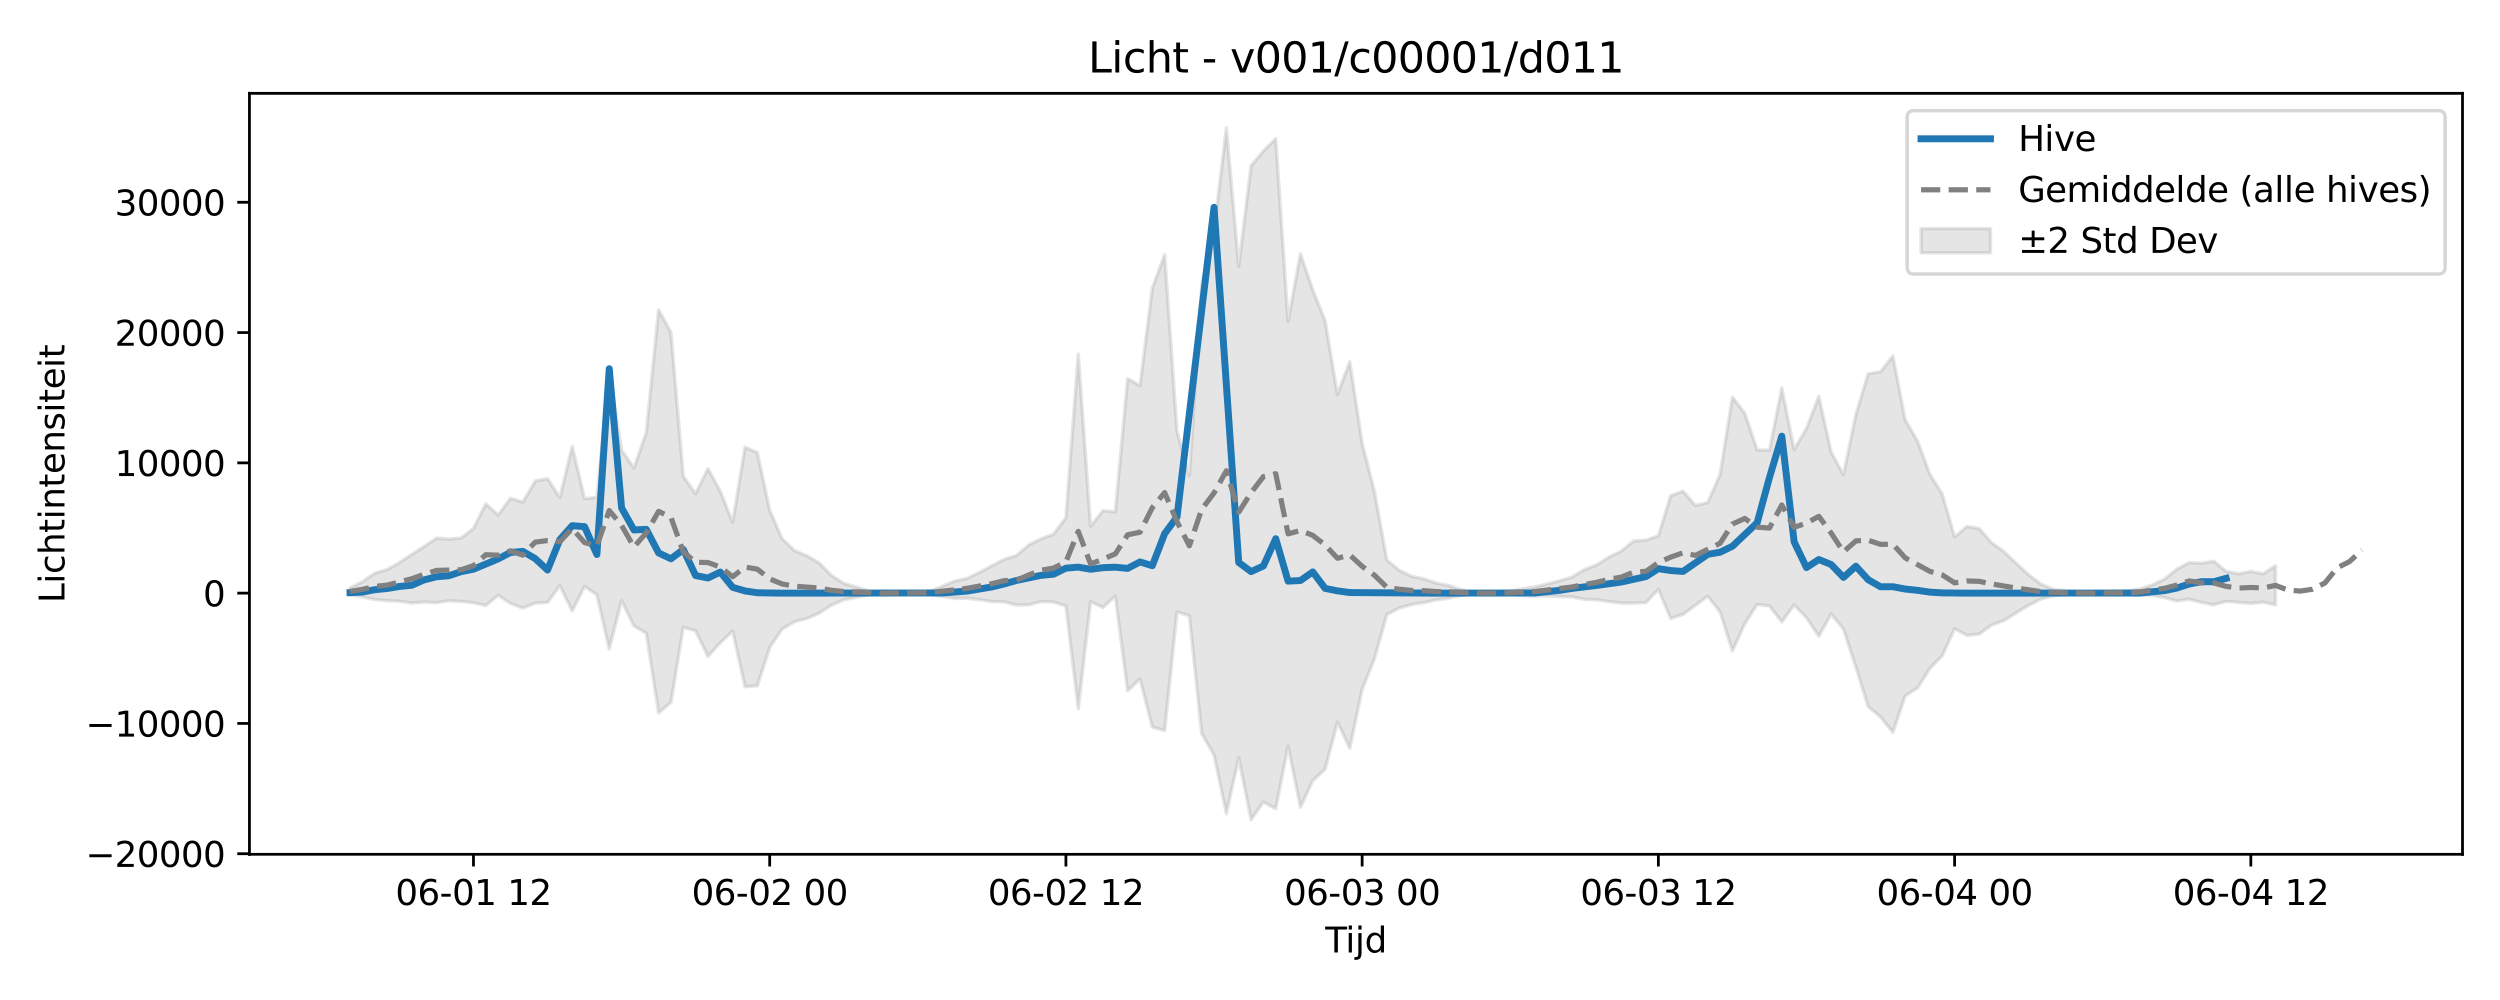 <?xml version="1.0" encoding="utf-8" standalone="no"?>
<!DOCTYPE svg PUBLIC "-//W3C//DTD SVG 1.1//EN"
  "http://www.w3.org/Graphics/SVG/1.1/DTD/svg11.dtd">
<svg xmlns:xlink="http://www.w3.org/1999/xlink" width="720pt" height="288pt" viewBox="0 0 720 288" xmlns="http://www.w3.org/2000/svg" version="1.1">
 <defs>
  <style type="text/css">*{stroke-linejoin: round; stroke-linecap: butt}</style>
 </defs>
 <g id="figure_1">
  <g id="patch_1">
   <path d="M 0 288 
L 720 288 
L 720 0 
L 0 0 
z
" style="fill: #ffffff"/>
  </g>
  <g id="axes_1">
   <g id="patch_2">
    <path d="M 71.84 246.04 
L 709.2 246.04 
L 709.2 26.88 
L 71.84 26.88 
z
" style="fill: #ffffff"/>
   </g>
   <g id="FillBetweenPolyCollection_1">
    <defs>
     <path id="m2601fafbc4" d="M 100.811 -118.688 
L 100.811 -116.648 
L 104.366 -116.068 
L 107.92 -115.317 
L 111.475 -115 
L 115.03 -114.838 
L 118.584 -114.338 
L 122.139 -114.604 
L 125.694 -114.428 
L 129.249 -114.98 
L 132.803 -114.783 
L 136.358 -114.416 
L 139.913 -113.574 
L 143.467 -116.566 
L 147.022 -114.227 
L 150.577 -112.846 
L 154.132 -114.295 
L 157.686 -114.468 
L 161.241 -119.355 
L 164.796 -112.042 
L 168.35 -119.131 
L 171.905 -116.706 
L 175.46 -101.097 
L 179.015 -115.022 
L 182.569 -107.732 
L 186.124 -105.656 
L 189.679 -82.675 
L 193.233 -85.717 
L 196.788 -107.345 
L 200.343 -106.304 
L 203.898 -98.937 
L 207.452 -102.887 
L 211.007 -106.236 
L 214.562 -90.218 
L 218.116 -90.483 
L 221.671 -101.502 
L 225.226 -106.797 
L 228.781 -108.932 
L 232.335 -109.838 
L 235.89 -111.414 
L 239.445 -113.691 
L 242.999 -115.256 
L 246.554 -115.963 
L 250.109 -116.721 
L 253.664 -117.114 
L 257.218 -117.173 
L 260.773 -117.147 
L 264.328 -116.974 
L 267.882 -116.913 
L 271.437 -116.209 
L 274.992 -115.632 
L 278.547 -115.706 
L 282.101 -115.296 
L 285.656 -114.743 
L 289.211 -114.662 
L 292.765 -113.744 
L 296.32 -113.79 
L 299.875 -114.767 
L 303.43 -114.609 
L 306.984 -113.494 
L 310.539 -83.909 
L 314.094 -114.769 
L 317.648 -113.027 
L 321.203 -116.335 
L 324.758 -89.032 
L 328.313 -92.454 
L 331.867 -78.601 
L 335.422 -77.619 
L 338.977 -111.748 
L 342.531 -110.667 
L 346.086 -76.762 
L 349.641 -70.55 
L 353.196 -53.676 
L 356.75 -69.714 
L 360.305 -51.922 
L 363.86 -56.99 
L 367.414 -55.078 
L 370.969 -73.093 
L 374.524 -55.512 
L 378.079 -63.145 
L 381.633 -66.466 
L 385.188 -80.051 
L 388.743 -72.497 
L 392.297 -89.466 
L 395.852 -98.288 
L 399.407 -111.013 
L 402.961 -112.862 
L 406.516 -113.867 
L 410.071 -114.45 
L 413.626 -115.207 
L 417.18 -115.715 
L 420.735 -116.474 
L 424.29 -117.042 
L 427.844 -117.163 
L 431.399 -117.105 
L 434.954 -116.818 
L 438.509 -116.49 
L 442.063 -116.327 
L 445.618 -116.335 
L 449.173 -116.211 
L 452.727 -116.088 
L 456.282 -115.4 
L 459.837 -115.257 
L 463.392 -114.748 
L 466.946 -114.319 
L 470.501 -114.281 
L 474.056 -114.474 
L 477.61 -118.237 
L 481.165 -109.886 
L 484.72 -111.037 
L 488.275 -113.679 
L 491.829 -116.298 
L 495.384 -111.75 
L 498.939 -100.527 
L 502.493 -108.36 
L 506.048 -113.921 
L 509.603 -113.504 
L 513.158 -108.886 
L 516.712 -113.78 
L 520.267 -110.085 
L 523.822 -104.758 
L 527.376 -111.155 
L 530.931 -106.798 
L 534.486 -95.864 
L 538.041 -84.483 
L 541.595 -81.524 
L 545.15 -77.085 
L 548.705 -87.599 
L 552.259 -89.896 
L 555.814 -95.508 
L 559.369 -99.164 
L 562.924 -106.927 
L 566.478 -105.001 
L 570.033 -105.38 
L 573.588 -107.979 
L 577.142 -109.278 
L 580.697 -111.51 
L 584.252 -113.676 
L 587.807 -115.475 
L 591.361 -116.423 
L 594.916 -116.783 
L 598.471 -117.111 
L 602.025 -117.161 
L 605.58 -117.074 
L 609.135 -116.767 
L 612.69 -116.905 
L 616.244 -116.623 
L 619.799 -116.463 
L 623.354 -115.903 
L 626.908 -114.908 
L 630.463 -115.413 
L 634.018 -114.501 
L 637.573 -113.814 
L 641.127 -114.809 
L 644.682 -114.517 
L 648.237 -114.2 
L 651.791 -114.585 
L 655.346 -113.773 
L 655.346 -125.032 
L 655.346 -125.032 
L 651.791 -122.766 
L 648.237 -123.418 
L 644.682 -122.743 
L 641.127 -123.429 
L 637.573 -126.375 
L 634.018 -125.793 
L 630.463 -125.965 
L 626.908 -124.057 
L 623.354 -121.193 
L 619.799 -119.496 
L 616.244 -118.355 
L 612.69 -117.7 
L 609.135 -117.825 
L 605.58 -117.336 
L 602.025 -117.202 
L 598.471 -117.274 
L 594.916 -117.771 
L 591.361 -118.316 
L 587.807 -119.749 
L 584.252 -122.471 
L 580.697 -125.749 
L 577.142 -129.126 
L 573.588 -131.671 
L 570.033 -135.767 
L 566.478 -136.364 
L 562.924 -133.36 
L 559.369 -145.688 
L 555.814 -151.374 
L 552.259 -160.934 
L 548.705 -167.066 
L 545.15 -185.469 
L 541.595 -180.927 
L 538.041 -180.34 
L 534.486 -168.589 
L 530.931 -151.301 
L 527.376 -157.775 
L 523.822 -173.839 
L 520.267 -164.59 
L 516.712 -158.505 
L 513.158 -176.241 
L 509.603 -158.339 
L 506.048 -158.448 
L 502.493 -169.01 
L 498.939 -173.617 
L 495.384 -151.319 
L 491.829 -143.264 
L 488.275 -142.425 
L 484.72 -146.547 
L 481.165 -145.221 
L 477.61 -133.698 
L 474.056 -132.447 
L 470.501 -132.18 
L 466.946 -129.299 
L 463.392 -127.566 
L 459.837 -125.317 
L 456.282 -123.938 
L 452.727 -121.782 
L 449.173 -120.725 
L 445.618 -119.825 
L 442.063 -118.956 
L 438.509 -118.391 
L 434.954 -117.731 
L 431.399 -117.281 
L 427.844 -117.197 
L 424.29 -117.373 
L 420.735 -118.205 
L 417.18 -119.386 
L 413.626 -120.063 
L 410.071 -121.301 
L 406.516 -122.028 
L 402.961 -123.747 
L 399.407 -126.723 
L 395.852 -146.358 
L 392.297 -160.338 
L 388.743 -183.832 
L 385.188 -174.4 
L 381.633 -195.613 
L 378.079 -204.48 
L 374.524 -214.916 
L 370.969 -195.42 
L 367.414 -248.044 
L 363.86 -244.509 
L 360.305 -240.238 
L 356.75 -211.309 
L 353.196 -251.158 
L 349.641 -221.505 
L 346.086 -205.843 
L 342.531 -150.961 
L 338.977 -163.799 
L 335.422 -214.655 
L 331.867 -205.022 
L 328.313 -176.954 
L 324.758 -178.935 
L 321.203 -140.609 
L 317.648 -140.908 
L 314.094 -136.405 
L 310.539 -186.025 
L 306.984 -138.908 
L 303.43 -134.164 
L 299.875 -132.825 
L 296.32 -131.094 
L 292.765 -128.018 
L 289.211 -126.888 
L 285.656 -125.036 
L 282.101 -123.146 
L 278.547 -121.424 
L 274.992 -120.665 
L 271.437 -119.182 
L 267.882 -117.756 
L 264.328 -117.513 
L 260.773 -117.219 
L 257.218 -117.181 
L 253.664 -117.267 
L 250.109 -117.843 
L 246.554 -118.955 
L 242.999 -119.991 
L 239.445 -122.285 
L 235.89 -125.894 
L 232.335 -127.955 
L 228.781 -129.436 
L 225.226 -132.858 
L 221.671 -141.063 
L 218.116 -157.684 
L 214.562 -159.173 
L 211.007 -137.577 
L 207.452 -146.487 
L 203.898 -153.04 
L 200.343 -145.812 
L 196.788 -150.787 
L 193.233 -192.274 
L 189.679 -198.785 
L 186.124 -163.417 
L 182.569 -153.207 
L 179.015 -158.351 
L 175.46 -180.84 
L 171.905 -144.785 
L 168.35 -144.386 
L 164.796 -159.477 
L 161.241 -144.65 
L 157.686 -150.162 
L 154.132 -149.453 
L 150.577 -143.379 
L 147.022 -144.494 
L 143.467 -139.647 
L 139.913 -142.907 
L 136.358 -135.78 
L 132.803 -133.05 
L 129.249 -132.753 
L 125.694 -133.004 
L 122.139 -130.592 
L 118.584 -128.315 
L 115.03 -125.974 
L 111.475 -123.953 
L 107.92 -122.923 
L 104.366 -120.432 
L 100.811 -118.688 
z
" style="stroke: #808080; stroke-opacity: 0.2"/>
    </defs>
    <g clip-path="url(#p4e4c9e2fc5)">
     <use xlink:href="#m2601fafbc4" x="0" y="288" style="fill: #808080; fill-opacity: 0.2; stroke: #808080; stroke-opacity: 0.2"/>
    </g>
   </g>
   <g id="matplotlib.axis_1">
    <g id="xtick_1">
     <g id="line2d_1">
      <defs>
       <path id="m821ea559fe" d="M 0 0 
L 0 3.5 
" style="stroke: #000000; stroke-width: 0.8"/>
      </defs>
      <g>
       <use xlink:href="#m821ea559fe" x="136.358" y="246.04" style="stroke: #000000; stroke-width: 0.8"/>
      </g>
     </g>
     <g id="text_1">
      <!-- 06-01 12 -->
      <g transform="translate(113.878 260.638) scale(0.1 -0.1)">
       <defs>
        <path id="DejaVuSans-30" d="M 2034 4250 
Q 1547 4250 1301 3770 
Q 1056 3291 1056 2328 
Q 1056 1369 1301 889 
Q 1547 409 2034 409 
Q 2525 409 2770 889 
Q 3016 1369 3016 2328 
Q 3016 3291 2770 3770 
Q 2525 4250 2034 4250 
z
M 2034 4750 
Q 2819 4750 3233 4129 
Q 3647 3509 3647 2328 
Q 3647 1150 3233 529 
Q 2819 -91 2034 -91 
Q 1250 -91 836 529 
Q 422 1150 422 2328 
Q 422 3509 836 4129 
Q 1250 4750 2034 4750 
z
" transform="scale(0.016)"/>
        <path id="DejaVuSans-36" d="M 2113 2584 
Q 1688 2584 1439 2293 
Q 1191 2003 1191 1497 
Q 1191 994 1439 701 
Q 1688 409 2113 409 
Q 2538 409 2786 701 
Q 3034 994 3034 1497 
Q 3034 2003 2786 2293 
Q 2538 2584 2113 2584 
z
M 3366 4563 
L 3366 3988 
Q 3128 4100 2886 4159 
Q 2644 4219 2406 4219 
Q 1781 4219 1451 3797 
Q 1122 3375 1075 2522 
Q 1259 2794 1537 2939 
Q 1816 3084 2150 3084 
Q 2853 3084 3261 2657 
Q 3669 2231 3669 1497 
Q 3669 778 3244 343 
Q 2819 -91 2113 -91 
Q 1303 -91 875 529 
Q 447 1150 447 2328 
Q 447 3434 972 4092 
Q 1497 4750 2381 4750 
Q 2619 4750 2861 4703 
Q 3103 4656 3366 4563 
z
" transform="scale(0.016)"/>
        <path id="DejaVuSans-2d" d="M 313 2009 
L 1997 2009 
L 1997 1497 
L 313 1497 
L 313 2009 
z
" transform="scale(0.016)"/>
        <path id="DejaVuSans-31" d="M 794 531 
L 1825 531 
L 1825 4091 
L 703 3866 
L 703 4441 
L 1819 4666 
L 2450 4666 
L 2450 531 
L 3481 531 
L 3481 0 
L 794 0 
L 794 531 
z
" transform="scale(0.016)"/>
        <path id="DejaVuSans-20" transform="scale(0.016)"/>
        <path id="DejaVuSans-32" d="M 1228 531 
L 3431 531 
L 3431 0 
L 469 0 
L 469 531 
Q 828 903 1448 1529 
Q 2069 2156 2228 2338 
Q 2531 2678 2651 2914 
Q 2772 3150 2772 3378 
Q 2772 3750 2511 3984 
Q 2250 4219 1831 4219 
Q 1534 4219 1204 4116 
Q 875 4013 500 3803 
L 500 4441 
Q 881 4594 1212 4672 
Q 1544 4750 1819 4750 
Q 2544 4750 2975 4387 
Q 3406 4025 3406 3419 
Q 3406 3131 3298 2873 
Q 3191 2616 2906 2266 
Q 2828 2175 2409 1742 
Q 1991 1309 1228 531 
z
" transform="scale(0.016)"/>
       </defs>
       <use xlink:href="#DejaVuSans-30"/>
       <use xlink:href="#DejaVuSans-36" transform="translate(63.623 0)"/>
       <use xlink:href="#DejaVuSans-2d" transform="translate(127.246 0)"/>
       <use xlink:href="#DejaVuSans-30" transform="translate(163.33 0)"/>
       <use xlink:href="#DejaVuSans-31" transform="translate(226.953 0)"/>
       <use xlink:href="#DejaVuSans-20" transform="translate(290.576 0)"/>
       <use xlink:href="#DejaVuSans-31" transform="translate(322.363 0)"/>
       <use xlink:href="#DejaVuSans-32" transform="translate(385.986 0)"/>
      </g>
     </g>
    </g>
    <g id="xtick_2">
     <g id="line2d_2">
      <g>
       <use xlink:href="#m821ea559fe" x="221.671" y="246.04" style="stroke: #000000; stroke-width: 0.8"/>
      </g>
     </g>
     <g id="text_2">
      <!-- 06-02 00 -->
      <g transform="translate(199.191 260.638) scale(0.1 -0.1)">
       <use xlink:href="#DejaVuSans-30"/>
       <use xlink:href="#DejaVuSans-36" transform="translate(63.623 0)"/>
       <use xlink:href="#DejaVuSans-2d" transform="translate(127.246 0)"/>
       <use xlink:href="#DejaVuSans-30" transform="translate(163.33 0)"/>
       <use xlink:href="#DejaVuSans-32" transform="translate(226.953 0)"/>
       <use xlink:href="#DejaVuSans-20" transform="translate(290.576 0)"/>
       <use xlink:href="#DejaVuSans-30" transform="translate(322.363 0)"/>
       <use xlink:href="#DejaVuSans-30" transform="translate(385.986 0)"/>
      </g>
     </g>
    </g>
    <g id="xtick_3">
     <g id="line2d_3">
      <g>
       <use xlink:href="#m821ea559fe" x="306.984" y="246.04" style="stroke: #000000; stroke-width: 0.8"/>
      </g>
     </g>
     <g id="text_3">
      <!-- 06-02 12 -->
      <g transform="translate(284.504 260.638) scale(0.1 -0.1)">
       <use xlink:href="#DejaVuSans-30"/>
       <use xlink:href="#DejaVuSans-36" transform="translate(63.623 0)"/>
       <use xlink:href="#DejaVuSans-2d" transform="translate(127.246 0)"/>
       <use xlink:href="#DejaVuSans-30" transform="translate(163.33 0)"/>
       <use xlink:href="#DejaVuSans-32" transform="translate(226.953 0)"/>
       <use xlink:href="#DejaVuSans-20" transform="translate(290.576 0)"/>
       <use xlink:href="#DejaVuSans-31" transform="translate(322.363 0)"/>
       <use xlink:href="#DejaVuSans-32" transform="translate(385.986 0)"/>
      </g>
     </g>
    </g>
    <g id="xtick_4">
     <g id="line2d_4">
      <g>
       <use xlink:href="#m821ea559fe" x="392.297" y="246.04" style="stroke: #000000; stroke-width: 0.8"/>
      </g>
     </g>
     <g id="text_4">
      <!-- 06-03 00 -->
      <g transform="translate(369.817 260.638) scale(0.1 -0.1)">
       <defs>
        <path id="DejaVuSans-33" d="M 2597 2516 
Q 3050 2419 3304 2112 
Q 3559 1806 3559 1356 
Q 3559 666 3084 287 
Q 2609 -91 1734 -91 
Q 1441 -91 1130 -33 
Q 819 25 488 141 
L 488 750 
Q 750 597 1062 519 
Q 1375 441 1716 441 
Q 2309 441 2620 675 
Q 2931 909 2931 1356 
Q 2931 1769 2642 2001 
Q 2353 2234 1838 2234 
L 1294 2234 
L 1294 2753 
L 1863 2753 
Q 2328 2753 2575 2939 
Q 2822 3125 2822 3475 
Q 2822 3834 2567 4026 
Q 2313 4219 1838 4219 
Q 1578 4219 1281 4162 
Q 984 4106 628 3988 
L 628 4550 
Q 988 4650 1302 4700 
Q 1616 4750 1894 4750 
Q 2613 4750 3031 4423 
Q 3450 4097 3450 3541 
Q 3450 3153 3228 2886 
Q 3006 2619 2597 2516 
z
" transform="scale(0.016)"/>
       </defs>
       <use xlink:href="#DejaVuSans-30"/>
       <use xlink:href="#DejaVuSans-36" transform="translate(63.623 0)"/>
       <use xlink:href="#DejaVuSans-2d" transform="translate(127.246 0)"/>
       <use xlink:href="#DejaVuSans-30" transform="translate(163.33 0)"/>
       <use xlink:href="#DejaVuSans-33" transform="translate(226.953 0)"/>
       <use xlink:href="#DejaVuSans-20" transform="translate(290.576 0)"/>
       <use xlink:href="#DejaVuSans-30" transform="translate(322.363 0)"/>
       <use xlink:href="#DejaVuSans-30" transform="translate(385.986 0)"/>
      </g>
     </g>
    </g>
    <g id="xtick_5">
     <g id="line2d_5">
      <g>
       <use xlink:href="#m821ea559fe" x="477.61" y="246.04" style="stroke: #000000; stroke-width: 0.8"/>
      </g>
     </g>
     <g id="text_5">
      <!-- 06-03 12 -->
      <g transform="translate(455.13 260.638) scale(0.1 -0.1)">
       <use xlink:href="#DejaVuSans-30"/>
       <use xlink:href="#DejaVuSans-36" transform="translate(63.623 0)"/>
       <use xlink:href="#DejaVuSans-2d" transform="translate(127.246 0)"/>
       <use xlink:href="#DejaVuSans-30" transform="translate(163.33 0)"/>
       <use xlink:href="#DejaVuSans-33" transform="translate(226.953 0)"/>
       <use xlink:href="#DejaVuSans-20" transform="translate(290.576 0)"/>
       <use xlink:href="#DejaVuSans-31" transform="translate(322.363 0)"/>
       <use xlink:href="#DejaVuSans-32" transform="translate(385.986 0)"/>
      </g>
     </g>
    </g>
    <g id="xtick_6">
     <g id="line2d_6">
      <g>
       <use xlink:href="#m821ea559fe" x="562.924" y="246.04" style="stroke: #000000; stroke-width: 0.8"/>
      </g>
     </g>
     <g id="text_6">
      <!-- 06-04 00 -->
      <g transform="translate(540.443 260.638) scale(0.1 -0.1)">
       <defs>
        <path id="DejaVuSans-34" d="M 2419 4116 
L 825 1625 
L 2419 1625 
L 2419 4116 
z
M 2253 4666 
L 3047 4666 
L 3047 1625 
L 3713 1625 
L 3713 1100 
L 3047 1100 
L 3047 0 
L 2419 0 
L 2419 1100 
L 313 1100 
L 313 1709 
L 2253 4666 
z
" transform="scale(0.016)"/>
       </defs>
       <use xlink:href="#DejaVuSans-30"/>
       <use xlink:href="#DejaVuSans-36" transform="translate(63.623 0)"/>
       <use xlink:href="#DejaVuSans-2d" transform="translate(127.246 0)"/>
       <use xlink:href="#DejaVuSans-30" transform="translate(163.33 0)"/>
       <use xlink:href="#DejaVuSans-34" transform="translate(226.953 0)"/>
       <use xlink:href="#DejaVuSans-20" transform="translate(290.576 0)"/>
       <use xlink:href="#DejaVuSans-30" transform="translate(322.363 0)"/>
       <use xlink:href="#DejaVuSans-30" transform="translate(385.986 0)"/>
      </g>
     </g>
    </g>
    <g id="xtick_7">
     <g id="line2d_7">
      <g>
       <use xlink:href="#m821ea559fe" x="648.237" y="246.04" style="stroke: #000000; stroke-width: 0.8"/>
      </g>
     </g>
     <g id="text_7">
      <!-- 06-04 12 -->
      <g transform="translate(625.756 260.638) scale(0.1 -0.1)">
       <use xlink:href="#DejaVuSans-30"/>
       <use xlink:href="#DejaVuSans-36" transform="translate(63.623 0)"/>
       <use xlink:href="#DejaVuSans-2d" transform="translate(127.246 0)"/>
       <use xlink:href="#DejaVuSans-30" transform="translate(163.33 0)"/>
       <use xlink:href="#DejaVuSans-34" transform="translate(226.953 0)"/>
       <use xlink:href="#DejaVuSans-20" transform="translate(290.576 0)"/>
       <use xlink:href="#DejaVuSans-31" transform="translate(322.363 0)"/>
       <use xlink:href="#DejaVuSans-32" transform="translate(385.986 0)"/>
      </g>
     </g>
    </g>
    <g id="text_8">
     <!-- Tijd -->
     <g transform="translate(381.67 274.317) scale(0.1 -0.1)">
      <defs>
       <path id="DejaVuSans-54" d="M -19 4666 
L 3928 4666 
L 3928 4134 
L 2272 4134 
L 2272 0 
L 1638 0 
L 1638 4134 
L -19 4134 
L -19 4666 
z
" transform="scale(0.016)"/>
       <path id="DejaVuSans-69" d="M 603 3500 
L 1178 3500 
L 1178 0 
L 603 0 
L 603 3500 
z
M 603 4863 
L 1178 4863 
L 1178 4134 
L 603 4134 
L 603 4863 
z
" transform="scale(0.016)"/>
       <path id="DejaVuSans-6a" d="M 603 3500 
L 1178 3500 
L 1178 -63 
Q 1178 -731 923 -1031 
Q 669 -1331 103 -1331 
L -116 -1331 
L -116 -844 
L 38 -844 
Q 366 -844 484 -692 
Q 603 -541 603 -63 
L 603 3500 
z
M 603 4863 
L 1178 4863 
L 1178 4134 
L 603 4134 
L 603 4863 
z
" transform="scale(0.016)"/>
       <path id="DejaVuSans-64" d="M 2906 2969 
L 2906 4863 
L 3481 4863 
L 3481 0 
L 2906 0 
L 2906 525 
Q 2725 213 2448 61 
Q 2172 -91 1784 -91 
Q 1150 -91 751 415 
Q 353 922 353 1747 
Q 353 2572 751 3078 
Q 1150 3584 1784 3584 
Q 2172 3584 2448 3432 
Q 2725 3281 2906 2969 
z
M 947 1747 
Q 947 1113 1208 752 
Q 1469 391 1925 391 
Q 2381 391 2643 752 
Q 2906 1113 2906 1747 
Q 2906 2381 2643 2742 
Q 2381 3103 1925 3103 
Q 1469 3103 1208 2742 
Q 947 2381 947 1747 
z
" transform="scale(0.016)"/>
      </defs>
      <use xlink:href="#DejaVuSans-54"/>
      <use xlink:href="#DejaVuSans-69" transform="translate(57.959 0)"/>
      <use xlink:href="#DejaVuSans-6a" transform="translate(85.742 0)"/>
      <use xlink:href="#DejaVuSans-64" transform="translate(113.525 0)"/>
     </g>
    </g>
   </g>
   <g id="matplotlib.axis_2">
    <g id="ytick_1">
     <g id="line2d_8">
      <defs>
       <path id="me8a2f96d54" d="M 0 0 
L -3.5 0 
" style="stroke: #000000; stroke-width: 0.8"/>
      </defs>
      <g>
       <use xlink:href="#me8a2f96d54" x="71.84" y="245.87" style="stroke: #000000; stroke-width: 0.8"/>
      </g>
     </g>
     <g id="text_9">
      <!-- −20000 -->
      <g transform="translate(24.648 249.669) scale(0.1 -0.1)">
       <defs>
        <path id="DejaVuSans-2212" d="M 678 2272 
L 4684 2272 
L 4684 1741 
L 678 1741 
L 678 2272 
z
" transform="scale(0.016)"/>
       </defs>
       <use xlink:href="#DejaVuSans-2212"/>
       <use xlink:href="#DejaVuSans-32" transform="translate(83.789 0)"/>
       <use xlink:href="#DejaVuSans-30" transform="translate(147.412 0)"/>
       <use xlink:href="#DejaVuSans-30" transform="translate(211.035 0)"/>
       <use xlink:href="#DejaVuSans-30" transform="translate(274.658 0)"/>
       <use xlink:href="#DejaVuSans-30" transform="translate(338.281 0)"/>
      </g>
     </g>
    </g>
    <g id="ytick_2">
     <g id="line2d_9">
      <g>
       <use xlink:href="#me8a2f96d54" x="71.84" y="208.347" style="stroke: #000000; stroke-width: 0.8"/>
      </g>
     </g>
     <g id="text_10">
      <!-- −10000 -->
      <g transform="translate(24.648 212.146) scale(0.1 -0.1)">
       <use xlink:href="#DejaVuSans-2212"/>
       <use xlink:href="#DejaVuSans-31" transform="translate(83.789 0)"/>
       <use xlink:href="#DejaVuSans-30" transform="translate(147.412 0)"/>
       <use xlink:href="#DejaVuSans-30" transform="translate(211.035 0)"/>
       <use xlink:href="#DejaVuSans-30" transform="translate(274.658 0)"/>
       <use xlink:href="#DejaVuSans-30" transform="translate(338.281 0)"/>
      </g>
     </g>
    </g>
    <g id="ytick_3">
     <g id="line2d_10">
      <g>
       <use xlink:href="#me8a2f96d54" x="71.84" y="170.824" style="stroke: #000000; stroke-width: 0.8"/>
      </g>
     </g>
     <g id="text_11">
      <!-- 0 -->
      <g transform="translate(58.477 174.623) scale(0.1 -0.1)">
       <use xlink:href="#DejaVuSans-30"/>
      </g>
     </g>
    </g>
    <g id="ytick_4">
     <g id="line2d_11">
      <g>
       <use xlink:href="#me8a2f96d54" x="71.84" y="133.301" style="stroke: #000000; stroke-width: 0.8"/>
      </g>
     </g>
     <g id="text_12">
      <!-- 10000 -->
      <g transform="translate(33.028 137.1) scale(0.1 -0.1)">
       <use xlink:href="#DejaVuSans-31"/>
       <use xlink:href="#DejaVuSans-30" transform="translate(63.623 0)"/>
       <use xlink:href="#DejaVuSans-30" transform="translate(127.246 0)"/>
       <use xlink:href="#DejaVuSans-30" transform="translate(190.869 0)"/>
       <use xlink:href="#DejaVuSans-30" transform="translate(254.492 0)"/>
      </g>
     </g>
    </g>
    <g id="ytick_5">
     <g id="line2d_12">
      <g>
       <use xlink:href="#me8a2f96d54" x="71.84" y="95.778" style="stroke: #000000; stroke-width: 0.8"/>
      </g>
     </g>
     <g id="text_13">
      <!-- 20000 -->
      <g transform="translate(33.028 99.577) scale(0.1 -0.1)">
       <use xlink:href="#DejaVuSans-32"/>
       <use xlink:href="#DejaVuSans-30" transform="translate(63.623 0)"/>
       <use xlink:href="#DejaVuSans-30" transform="translate(127.246 0)"/>
       <use xlink:href="#DejaVuSans-30" transform="translate(190.869 0)"/>
       <use xlink:href="#DejaVuSans-30" transform="translate(254.492 0)"/>
      </g>
     </g>
    </g>
    <g id="ytick_6">
     <g id="line2d_13">
      <g>
       <use xlink:href="#me8a2f96d54" x="71.84" y="58.254" style="stroke: #000000; stroke-width: 0.8"/>
      </g>
     </g>
     <g id="text_14">
      <!-- 30000 -->
      <g transform="translate(33.028 62.054) scale(0.1 -0.1)">
       <use xlink:href="#DejaVuSans-33"/>
       <use xlink:href="#DejaVuSans-30" transform="translate(63.623 0)"/>
       <use xlink:href="#DejaVuSans-30" transform="translate(127.246 0)"/>
       <use xlink:href="#DejaVuSans-30" transform="translate(190.869 0)"/>
       <use xlink:href="#DejaVuSans-30" transform="translate(254.492 0)"/>
      </g>
     </g>
    </g>
    <g id="text_15">
     <!-- Lichtintensiteit -->
     <g transform="translate(18.568 173.656) rotate(-90) scale(0.1 -0.1)">
      <defs>
       <path id="DejaVuSans-4c" d="M 628 4666 
L 1259 4666 
L 1259 531 
L 3531 531 
L 3531 0 
L 628 0 
L 628 4666 
z
" transform="scale(0.016)"/>
       <path id="DejaVuSans-63" d="M 3122 3366 
L 3122 2828 
Q 2878 2963 2633 3030 
Q 2388 3097 2138 3097 
Q 1578 3097 1268 2742 
Q 959 2388 959 1747 
Q 959 1106 1268 751 
Q 1578 397 2138 397 
Q 2388 397 2633 464 
Q 2878 531 3122 666 
L 3122 134 
Q 2881 22 2623 -34 
Q 2366 -91 2075 -91 
Q 1284 -91 818 406 
Q 353 903 353 1747 
Q 353 2603 823 3093 
Q 1294 3584 2113 3584 
Q 2378 3584 2631 3529 
Q 2884 3475 3122 3366 
z
" transform="scale(0.016)"/>
       <path id="DejaVuSans-68" d="M 3513 2113 
L 3513 0 
L 2938 0 
L 2938 2094 
Q 2938 2591 2744 2837 
Q 2550 3084 2163 3084 
Q 1697 3084 1428 2787 
Q 1159 2491 1159 1978 
L 1159 0 
L 581 0 
L 581 4863 
L 1159 4863 
L 1159 2956 
Q 1366 3272 1645 3428 
Q 1925 3584 2291 3584 
Q 2894 3584 3203 3211 
Q 3513 2838 3513 2113 
z
" transform="scale(0.016)"/>
       <path id="DejaVuSans-74" d="M 1172 4494 
L 1172 3500 
L 2356 3500 
L 2356 3053 
L 1172 3053 
L 1172 1153 
Q 1172 725 1289 603 
Q 1406 481 1766 481 
L 2356 481 
L 2356 0 
L 1766 0 
Q 1100 0 847 248 
Q 594 497 594 1153 
L 594 3053 
L 172 3053 
L 172 3500 
L 594 3500 
L 594 4494 
L 1172 4494 
z
" transform="scale(0.016)"/>
       <path id="DejaVuSans-6e" d="M 3513 2113 
L 3513 0 
L 2938 0 
L 2938 2094 
Q 2938 2591 2744 2837 
Q 2550 3084 2163 3084 
Q 1697 3084 1428 2787 
Q 1159 2491 1159 1978 
L 1159 0 
L 581 0 
L 581 3500 
L 1159 3500 
L 1159 2956 
Q 1366 3272 1645 3428 
Q 1925 3584 2291 3584 
Q 2894 3584 3203 3211 
Q 3513 2838 3513 2113 
z
" transform="scale(0.016)"/>
       <path id="DejaVuSans-65" d="M 3597 1894 
L 3597 1613 
L 953 1613 
Q 991 1019 1311 708 
Q 1631 397 2203 397 
Q 2534 397 2845 478 
Q 3156 559 3463 722 
L 3463 178 
Q 3153 47 2828 -22 
Q 2503 -91 2169 -91 
Q 1331 -91 842 396 
Q 353 884 353 1716 
Q 353 2575 817 3079 
Q 1281 3584 2069 3584 
Q 2775 3584 3186 3129 
Q 3597 2675 3597 1894 
z
M 3022 2063 
Q 3016 2534 2758 2815 
Q 2500 3097 2075 3097 
Q 1594 3097 1305 2825 
Q 1016 2553 972 2059 
L 3022 2063 
z
" transform="scale(0.016)"/>
       <path id="DejaVuSans-73" d="M 2834 3397 
L 2834 2853 
Q 2591 2978 2328 3040 
Q 2066 3103 1784 3103 
Q 1356 3103 1142 2972 
Q 928 2841 928 2578 
Q 928 2378 1081 2264 
Q 1234 2150 1697 2047 
L 1894 2003 
Q 2506 1872 2764 1633 
Q 3022 1394 3022 966 
Q 3022 478 2636 193 
Q 2250 -91 1575 -91 
Q 1294 -91 989 -36 
Q 684 19 347 128 
L 347 722 
Q 666 556 975 473 
Q 1284 391 1588 391 
Q 1994 391 2212 530 
Q 2431 669 2431 922 
Q 2431 1156 2273 1281 
Q 2116 1406 1581 1522 
L 1381 1569 
Q 847 1681 609 1914 
Q 372 2147 372 2553 
Q 372 3047 722 3315 
Q 1072 3584 1716 3584 
Q 2034 3584 2315 3537 
Q 2597 3491 2834 3397 
z
" transform="scale(0.016)"/>
      </defs>
      <use xlink:href="#DejaVuSans-4c"/>
      <use xlink:href="#DejaVuSans-69" transform="translate(55.713 0)"/>
      <use xlink:href="#DejaVuSans-63" transform="translate(83.496 0)"/>
      <use xlink:href="#DejaVuSans-68" transform="translate(138.477 0)"/>
      <use xlink:href="#DejaVuSans-74" transform="translate(201.855 0)"/>
      <use xlink:href="#DejaVuSans-69" transform="translate(241.064 0)"/>
      <use xlink:href="#DejaVuSans-6e" transform="translate(268.848 0)"/>
      <use xlink:href="#DejaVuSans-74" transform="translate(332.227 0)"/>
      <use xlink:href="#DejaVuSans-65" transform="translate(371.436 0)"/>
      <use xlink:href="#DejaVuSans-6e" transform="translate(432.959 0)"/>
      <use xlink:href="#DejaVuSans-73" transform="translate(496.338 0)"/>
      <use xlink:href="#DejaVuSans-69" transform="translate(548.438 0)"/>
      <use xlink:href="#DejaVuSans-74" transform="translate(576.221 0)"/>
      <use xlink:href="#DejaVuSans-65" transform="translate(615.43 0)"/>
      <use xlink:href="#DejaVuSans-69" transform="translate(676.953 0)"/>
      <use xlink:href="#DejaVuSans-74" transform="translate(704.736 0)"/>
     </g>
    </g>
   </g>
   <g id="line2d_14">
    <path d="M 100.811 170.683 
L 104.366 170.521 
L 107.92 169.842 
L 111.475 169.487 
L 115.03 168.907 
L 118.584 168.55 
L 122.139 167.012 
L 125.694 166.112 
L 129.249 165.822 
L 132.803 164.639 
L 136.358 163.932 
L 143.467 160.966 
L 147.022 159.095 
L 150.577 158.804 
L 154.132 160.868 
L 157.686 164.164 
L 161.241 155.407 
L 164.796 151.395 
L 168.35 151.677 
L 171.905 159.701 
L 175.46 106.2 
L 179.015 146.271 
L 182.569 152.638 
L 186.124 152.456 
L 189.679 159.239 
L 193.233 160.935 
L 196.788 158.259 
L 200.343 165.764 
L 203.898 166.457 
L 207.452 164.756 
L 211.007 169.147 
L 214.562 170.192 
L 218.116 170.712 
L 225.226 170.824 
L 271.437 170.776 
L 278.547 170.233 
L 285.656 169.04 
L 289.211 168.176 
L 292.765 167.167 
L 299.875 165.69 
L 303.43 165.374 
L 306.984 163.623 
L 310.539 163.338 
L 314.094 163.945 
L 317.648 163.491 
L 321.203 163.347 
L 324.758 163.701 
L 328.313 161.843 
L 331.867 162.92 
L 335.422 153.685 
L 338.977 148.879 
L 349.641 59.712 
L 356.75 161.987 
L 360.305 164.63 
L 363.86 162.998 
L 367.414 155.153 
L 370.969 167.367 
L 374.524 167.188 
L 378.079 164.71 
L 381.633 169.453 
L 385.188 170.171 
L 388.743 170.653 
L 413.626 170.824 
L 442.063 170.779 
L 449.173 170.017 
L 452.727 169.461 
L 459.837 168.604 
L 466.946 167.622 
L 474.056 166.049 
L 477.61 163.773 
L 481.165 164.316 
L 484.72 164.574 
L 491.829 159.653 
L 495.384 159.037 
L 498.939 157.314 
L 506.048 150.587 
L 509.603 137.538 
L 513.158 125.621 
L 516.712 156.043 
L 520.267 163.457 
L 523.822 161.141 
L 527.376 162.591 
L 530.931 166.287 
L 534.486 163.063 
L 538.041 166.954 
L 541.595 168.994 
L 545.15 168.976 
L 548.705 169.647 
L 552.259 170.016 
L 555.814 170.536 
L 559.369 170.752 
L 566.478 170.824 
L 616.244 170.792 
L 623.354 170.097 
L 626.908 169.37 
L 630.463 168.2 
L 634.018 167.523 
L 637.573 167.534 
L 641.127 166.563 
L 641.127 166.563 
" clip-path="url(#p4e4c9e2fc5)" style="fill: none; stroke: #1f77b4; stroke-width: 2; stroke-linecap: square"/>
   </g>
   <g id="line2d_15">
    <path d="M 100.811 170.332 
L 104.366 169.75 
L 107.92 168.88 
L 111.475 168.523 
L 118.584 166.673 
L 122.139 165.402 
L 125.694 164.284 
L 132.803 164.083 
L 136.358 162.902 
L 139.913 159.76 
L 143.467 159.894 
L 147.022 158.639 
L 150.577 159.887 
L 154.132 156.126 
L 157.686 155.685 
L 161.241 155.998 
L 164.796 152.24 
L 168.35 156.242 
L 171.905 157.254 
L 175.46 147.031 
L 179.015 151.313 
L 182.569 157.53 
L 186.124 153.463 
L 189.679 147.27 
L 193.233 149.005 
L 196.788 158.934 
L 200.343 161.942 
L 203.898 162.011 
L 207.452 163.313 
L 211.007 166.093 
L 214.562 163.304 
L 218.116 163.916 
L 221.671 166.717 
L 225.226 168.172 
L 228.781 168.816 
L 235.89 169.346 
L 239.445 170.012 
L 242.999 170.377 
L 253.664 170.809 
L 264.328 170.756 
L 267.882 170.666 
L 274.992 169.852 
L 278.547 169.435 
L 285.656 168.111 
L 289.211 167.225 
L 292.765 167.119 
L 296.32 165.558 
L 299.875 164.204 
L 303.43 163.613 
L 306.984 161.799 
L 310.539 153.033 
L 314.094 162.413 
L 317.648 161.032 
L 321.203 159.528 
L 324.758 154.016 
L 328.313 153.296 
L 331.867 146.188 
L 335.422 141.863 
L 338.977 150.226 
L 342.531 157.186 
L 346.086 146.697 
L 349.641 141.972 
L 353.196 135.583 
L 356.75 147.489 
L 360.305 141.92 
L 363.86 137.25 
L 367.414 136.439 
L 370.969 153.744 
L 374.524 152.786 
L 378.079 154.187 
L 381.633 156.961 
L 385.188 160.775 
L 388.743 159.836 
L 392.297 163.098 
L 395.852 165.677 
L 399.407 169.132 
L 402.961 169.696 
L 406.516 170.052 
L 410.071 170.125 
L 413.626 170.365 
L 417.18 170.449 
L 424.29 170.793 
L 431.399 170.807 
L 438.509 170.56 
L 442.063 170.359 
L 452.727 169.065 
L 456.282 168.331 
L 459.837 167.713 
L 463.392 166.843 
L 466.946 166.191 
L 470.501 164.769 
L 474.056 164.539 
L 477.61 162.032 
L 481.165 160.447 
L 484.72 159.208 
L 488.275 159.948 
L 495.384 156.466 
L 498.939 150.928 
L 502.493 149.315 
L 506.048 151.816 
L 509.603 152.078 
L 513.158 145.437 
L 516.712 151.857 
L 520.267 150.662 
L 523.822 148.701 
L 527.376 153.535 
L 530.931 158.951 
L 534.486 155.774 
L 538.041 155.589 
L 541.595 156.774 
L 545.15 156.723 
L 548.705 160.667 
L 555.814 164.559 
L 559.369 165.574 
L 562.924 167.857 
L 566.478 167.317 
L 570.033 167.427 
L 573.588 168.175 
L 580.697 169.371 
L 587.807 170.388 
L 591.361 170.631 
L 602.025 170.819 
L 612.69 170.698 
L 616.244 170.511 
L 623.354 169.452 
L 626.908 168.517 
L 630.463 167.311 
L 634.018 167.853 
L 637.573 167.906 
L 641.127 168.881 
L 644.682 169.37 
L 648.237 169.191 
L 651.791 169.325 
L 655.346 168.598 
L 658.901 169.931 
L 662.456 170.236 
L 666.01 169.7 
L 669.565 167.907 
L 673.12 163.529 
L 676.674 161.731 
L 680.229 158.429 
L 680.229 158.429 
" clip-path="url(#p4e4c9e2fc5)" style="fill: none; stroke-dasharray: 5.55,2.4; stroke-dashoffset: 0; stroke: #808080; stroke-width: 1.5"/>
   </g>
   <g id="patch_3">
    <path d="M 71.84 246.04 
L 71.84 26.88 
" style="fill: none; stroke: #000000; stroke-width: 0.8; stroke-linejoin: miter; stroke-linecap: square"/>
   </g>
   <g id="patch_4">
    <path d="M 709.2 246.04 
L 709.2 26.88 
" style="fill: none; stroke: #000000; stroke-width: 0.8; stroke-linejoin: miter; stroke-linecap: square"/>
   </g>
   <g id="patch_5">
    <path d="M 71.84 246.04 
L 709.2 246.04 
" style="fill: none; stroke: #000000; stroke-width: 0.8; stroke-linejoin: miter; stroke-linecap: square"/>
   </g>
   <g id="patch_6">
    <path d="M 71.84 26.88 
L 709.2 26.88 
" style="fill: none; stroke: #000000; stroke-width: 0.8; stroke-linejoin: miter; stroke-linecap: square"/>
   </g>
   <g id="text_16">
    <!-- Licht - v001/c00001/d011 -->
    <g transform="translate(313.383 20.88) scale(0.12 -0.12)">
     <defs>
      <path id="DejaVuSans-76" d="M 191 3500 
L 800 3500 
L 1894 563 
L 2988 3500 
L 3597 3500 
L 2284 0 
L 1503 0 
L 191 3500 
z
" transform="scale(0.016)"/>
      <path id="DejaVuSans-2f" d="M 1625 4666 
L 2156 4666 
L 531 -594 
L 0 -594 
L 1625 4666 
z
" transform="scale(0.016)"/>
     </defs>
     <use xlink:href="#DejaVuSans-4c"/>
     <use xlink:href="#DejaVuSans-69" transform="translate(55.713 0)"/>
     <use xlink:href="#DejaVuSans-63" transform="translate(83.496 0)"/>
     <use xlink:href="#DejaVuSans-68" transform="translate(138.477 0)"/>
     <use xlink:href="#DejaVuSans-74" transform="translate(201.855 0)"/>
     <use xlink:href="#DejaVuSans-20" transform="translate(241.064 0)"/>
     <use xlink:href="#DejaVuSans-2d" transform="translate(272.852 0)"/>
     <use xlink:href="#DejaVuSans-20" transform="translate(308.936 0)"/>
     <use xlink:href="#DejaVuSans-76" transform="translate(340.723 0)"/>
     <use xlink:href="#DejaVuSans-30" transform="translate(399.902 0)"/>
     <use xlink:href="#DejaVuSans-30" transform="translate(463.525 0)"/>
     <use xlink:href="#DejaVuSans-31" transform="translate(527.148 0)"/>
     <use xlink:href="#DejaVuSans-2f" transform="translate(590.771 0)"/>
     <use xlink:href="#DejaVuSans-63" transform="translate(624.463 0)"/>
     <use xlink:href="#DejaVuSans-30" transform="translate(679.443 0)"/>
     <use xlink:href="#DejaVuSans-30" transform="translate(743.066 0)"/>
     <use xlink:href="#DejaVuSans-30" transform="translate(806.689 0)"/>
     <use xlink:href="#DejaVuSans-30" transform="translate(870.312 0)"/>
     <use xlink:href="#DejaVuSans-31" transform="translate(933.936 0)"/>
     <use xlink:href="#DejaVuSans-2f" transform="translate(997.559 0)"/>
     <use xlink:href="#DejaVuSans-64" transform="translate(1031.25 0)"/>
     <use xlink:href="#DejaVuSans-30" transform="translate(1094.727 0)"/>
     <use xlink:href="#DejaVuSans-31" transform="translate(1158.35 0)"/>
     <use xlink:href="#DejaVuSans-31" transform="translate(1221.973 0)"/>
    </g>
   </g>
   <g id="legend_1">
    <g id="patch_7">
     <path d="M 551.256 78.914 
L 702.2 78.914 
Q 704.2 78.914 704.2 76.914 
L 704.2 33.88 
Q 704.2 31.88 702.2 31.88 
L 551.256 31.88 
Q 549.256 31.88 549.256 33.88 
L 549.256 76.914 
Q 549.256 78.914 551.256 78.914 
z
" style="fill: #ffffff; opacity: 0.8; stroke: #cccccc; stroke-linejoin: miter"/>
    </g>
    <g id="line2d_16">
     <path d="M 553.256 39.978 
L 563.256 39.978 
L 573.256 39.978 
" style="fill: none; stroke: #1f77b4; stroke-width: 2; stroke-linecap: square"/>
    </g>
    <g id="text_17">
     <!-- Hive -->
     <g transform="translate(581.256 43.478) scale(0.1 -0.1)">
      <defs>
       <path id="DejaVuSans-48" d="M 628 4666 
L 1259 4666 
L 1259 2753 
L 3553 2753 
L 3553 4666 
L 4184 4666 
L 4184 0 
L 3553 0 
L 3553 2222 
L 1259 2222 
L 1259 0 
L 628 0 
L 628 4666 
z
" transform="scale(0.016)"/>
      </defs>
      <use xlink:href="#DejaVuSans-48"/>
      <use xlink:href="#DejaVuSans-69" transform="translate(75.195 0)"/>
      <use xlink:href="#DejaVuSans-76" transform="translate(102.979 0)"/>
      <use xlink:href="#DejaVuSans-65" transform="translate(162.158 0)"/>
     </g>
    </g>
    <g id="line2d_17">
     <path d="M 553.256 54.657 
L 563.256 54.657 
L 573.256 54.657 
" style="fill: none; stroke-dasharray: 5.55,2.4; stroke-dashoffset: 0; stroke: #808080; stroke-width: 1.5"/>
    </g>
    <g id="text_18">
     <!-- Gemiddelde (alle hives) -->
     <g transform="translate(581.256 58.157) scale(0.1 -0.1)">
      <defs>
       <path id="DejaVuSans-47" d="M 3809 666 
L 3809 1919 
L 2778 1919 
L 2778 2438 
L 4434 2438 
L 4434 434 
Q 4069 175 3628 42 
Q 3188 -91 2688 -91 
Q 1594 -91 976 548 
Q 359 1188 359 2328 
Q 359 3472 976 4111 
Q 1594 4750 2688 4750 
Q 3144 4750 3555 4637 
Q 3966 4525 4313 4306 
L 4313 3634 
Q 3963 3931 3569 4081 
Q 3175 4231 2741 4231 
Q 1884 4231 1454 3753 
Q 1025 3275 1025 2328 
Q 1025 1384 1454 906 
Q 1884 428 2741 428 
Q 3075 428 3337 486 
Q 3600 544 3809 666 
z
" transform="scale(0.016)"/>
       <path id="DejaVuSans-6d" d="M 3328 2828 
Q 3544 3216 3844 3400 
Q 4144 3584 4550 3584 
Q 5097 3584 5394 3201 
Q 5691 2819 5691 2113 
L 5691 0 
L 5113 0 
L 5113 2094 
Q 5113 2597 4934 2840 
Q 4756 3084 4391 3084 
Q 3944 3084 3684 2787 
Q 3425 2491 3425 1978 
L 3425 0 
L 2847 0 
L 2847 2094 
Q 2847 2600 2669 2842 
Q 2491 3084 2119 3084 
Q 1678 3084 1418 2786 
Q 1159 2488 1159 1978 
L 1159 0 
L 581 0 
L 581 3500 
L 1159 3500 
L 1159 2956 
Q 1356 3278 1631 3431 
Q 1906 3584 2284 3584 
Q 2666 3584 2933 3390 
Q 3200 3197 3328 2828 
z
" transform="scale(0.016)"/>
       <path id="DejaVuSans-6c" d="M 603 4863 
L 1178 4863 
L 1178 0 
L 603 0 
L 603 4863 
z
" transform="scale(0.016)"/>
       <path id="DejaVuSans-28" d="M 1984 4856 
Q 1566 4138 1362 3434 
Q 1159 2731 1159 2009 
Q 1159 1288 1364 580 
Q 1569 -128 1984 -844 
L 1484 -844 
Q 1016 -109 783 600 
Q 550 1309 550 2009 
Q 550 2706 781 3412 
Q 1013 4119 1484 4856 
L 1984 4856 
z
" transform="scale(0.016)"/>
       <path id="DejaVuSans-61" d="M 2194 1759 
Q 1497 1759 1228 1600 
Q 959 1441 959 1056 
Q 959 750 1161 570 
Q 1363 391 1709 391 
Q 2188 391 2477 730 
Q 2766 1069 2766 1631 
L 2766 1759 
L 2194 1759 
z
M 3341 1997 
L 3341 0 
L 2766 0 
L 2766 531 
Q 2569 213 2275 61 
Q 1981 -91 1556 -91 
Q 1019 -91 701 211 
Q 384 513 384 1019 
Q 384 1609 779 1909 
Q 1175 2209 1959 2209 
L 2766 2209 
L 2766 2266 
Q 2766 2663 2505 2880 
Q 2244 3097 1772 3097 
Q 1472 3097 1187 3025 
Q 903 2953 641 2809 
L 641 3341 
Q 956 3463 1253 3523 
Q 1550 3584 1831 3584 
Q 2591 3584 2966 3190 
Q 3341 2797 3341 1997 
z
" transform="scale(0.016)"/>
       <path id="DejaVuSans-29" d="M 513 4856 
L 1013 4856 
Q 1481 4119 1714 3412 
Q 1947 2706 1947 2009 
Q 1947 1309 1714 600 
Q 1481 -109 1013 -844 
L 513 -844 
Q 928 -128 1133 580 
Q 1338 1288 1338 2009 
Q 1338 2731 1133 3434 
Q 928 4138 513 4856 
z
" transform="scale(0.016)"/>
      </defs>
      <use xlink:href="#DejaVuSans-47"/>
      <use xlink:href="#DejaVuSans-65" transform="translate(77.49 0)"/>
      <use xlink:href="#DejaVuSans-6d" transform="translate(139.014 0)"/>
      <use xlink:href="#DejaVuSans-69" transform="translate(236.426 0)"/>
      <use xlink:href="#DejaVuSans-64" transform="translate(264.209 0)"/>
      <use xlink:href="#DejaVuSans-64" transform="translate(327.686 0)"/>
      <use xlink:href="#DejaVuSans-65" transform="translate(391.162 0)"/>
      <use xlink:href="#DejaVuSans-6c" transform="translate(452.686 0)"/>
      <use xlink:href="#DejaVuSans-64" transform="translate(480.469 0)"/>
      <use xlink:href="#DejaVuSans-65" transform="translate(543.945 0)"/>
      <use xlink:href="#DejaVuSans-20" transform="translate(605.469 0)"/>
      <use xlink:href="#DejaVuSans-28" transform="translate(637.256 0)"/>
      <use xlink:href="#DejaVuSans-61" transform="translate(676.27 0)"/>
      <use xlink:href="#DejaVuSans-6c" transform="translate(737.549 0)"/>
      <use xlink:href="#DejaVuSans-6c" transform="translate(765.332 0)"/>
      <use xlink:href="#DejaVuSans-65" transform="translate(793.115 0)"/>
      <use xlink:href="#DejaVuSans-20" transform="translate(854.639 0)"/>
      <use xlink:href="#DejaVuSans-68" transform="translate(886.426 0)"/>
      <use xlink:href="#DejaVuSans-69" transform="translate(949.805 0)"/>
      <use xlink:href="#DejaVuSans-76" transform="translate(977.588 0)"/>
      <use xlink:href="#DejaVuSans-65" transform="translate(1036.768 0)"/>
      <use xlink:href="#DejaVuSans-73" transform="translate(1098.291 0)"/>
      <use xlink:href="#DejaVuSans-29" transform="translate(1150.391 0)"/>
     </g>
    </g>
    <g id="patch_8">
     <path d="M 553.256 72.835 
L 573.256 72.835 
L 573.256 65.835 
L 553.256 65.835 
z
" style="fill: #808080; fill-opacity: 0.2; stroke: #808080; stroke-opacity: 0.2; stroke-linejoin: miter"/>
    </g>
    <g id="text_19">
     <!-- ±2 Std Dev -->
     <g transform="translate(581.256 72.835) scale(0.1 -0.1)">
      <defs>
       <path id="DejaVuSans-b1" d="M 2944 4013 
L 2944 2803 
L 4684 2803 
L 4684 2272 
L 2944 2272 
L 2944 1063 
L 2419 1063 
L 2419 2272 
L 678 2272 
L 678 2803 
L 2419 2803 
L 2419 4013 
L 2944 4013 
z
M 678 531 
L 4684 531 
L 4684 0 
L 678 0 
L 678 531 
z
" transform="scale(0.016)"/>
       <path id="DejaVuSans-53" d="M 3425 4513 
L 3425 3897 
Q 3066 4069 2747 4153 
Q 2428 4238 2131 4238 
Q 1616 4238 1336 4038 
Q 1056 3838 1056 3469 
Q 1056 3159 1242 3001 
Q 1428 2844 1947 2747 
L 2328 2669 
Q 3034 2534 3370 2195 
Q 3706 1856 3706 1288 
Q 3706 609 3251 259 
Q 2797 -91 1919 -91 
Q 1588 -91 1214 -16 
Q 841 59 441 206 
L 441 856 
Q 825 641 1194 531 
Q 1563 422 1919 422 
Q 2459 422 2753 634 
Q 3047 847 3047 1241 
Q 3047 1584 2836 1778 
Q 2625 1972 2144 2069 
L 1759 2144 
Q 1053 2284 737 2584 
Q 422 2884 422 3419 
Q 422 4038 858 4394 
Q 1294 4750 2059 4750 
Q 2388 4750 2728 4690 
Q 3069 4631 3425 4513 
z
" transform="scale(0.016)"/>
       <path id="DejaVuSans-44" d="M 1259 4147 
L 1259 519 
L 2022 519 
Q 2988 519 3436 956 
Q 3884 1394 3884 2338 
Q 3884 3275 3436 3711 
Q 2988 4147 2022 4147 
L 1259 4147 
z
M 628 4666 
L 1925 4666 
Q 3281 4666 3915 4102 
Q 4550 3538 4550 2338 
Q 4550 1131 3912 565 
Q 3275 0 1925 0 
L 628 0 
L 628 4666 
z
" transform="scale(0.016)"/>
      </defs>
      <use xlink:href="#DejaVuSans-b1"/>
      <use xlink:href="#DejaVuSans-32" transform="translate(83.789 0)"/>
      <use xlink:href="#DejaVuSans-20" transform="translate(147.412 0)"/>
      <use xlink:href="#DejaVuSans-53" transform="translate(179.199 0)"/>
      <use xlink:href="#DejaVuSans-74" transform="translate(242.676 0)"/>
      <use xlink:href="#DejaVuSans-64" transform="translate(281.885 0)"/>
      <use xlink:href="#DejaVuSans-20" transform="translate(345.361 0)"/>
      <use xlink:href="#DejaVuSans-44" transform="translate(377.148 0)"/>
      <use xlink:href="#DejaVuSans-65" transform="translate(454.15 0)"/>
      <use xlink:href="#DejaVuSans-76" transform="translate(515.674 0)"/>
     </g>
    </g>
   </g>
  </g>
 </g>
 <defs>
  <clipPath id="p4e4c9e2fc5">
   <rect x="71.84" y="26.88" width="637.36" height="219.16"/>
  </clipPath>
 </defs>
</svg>
